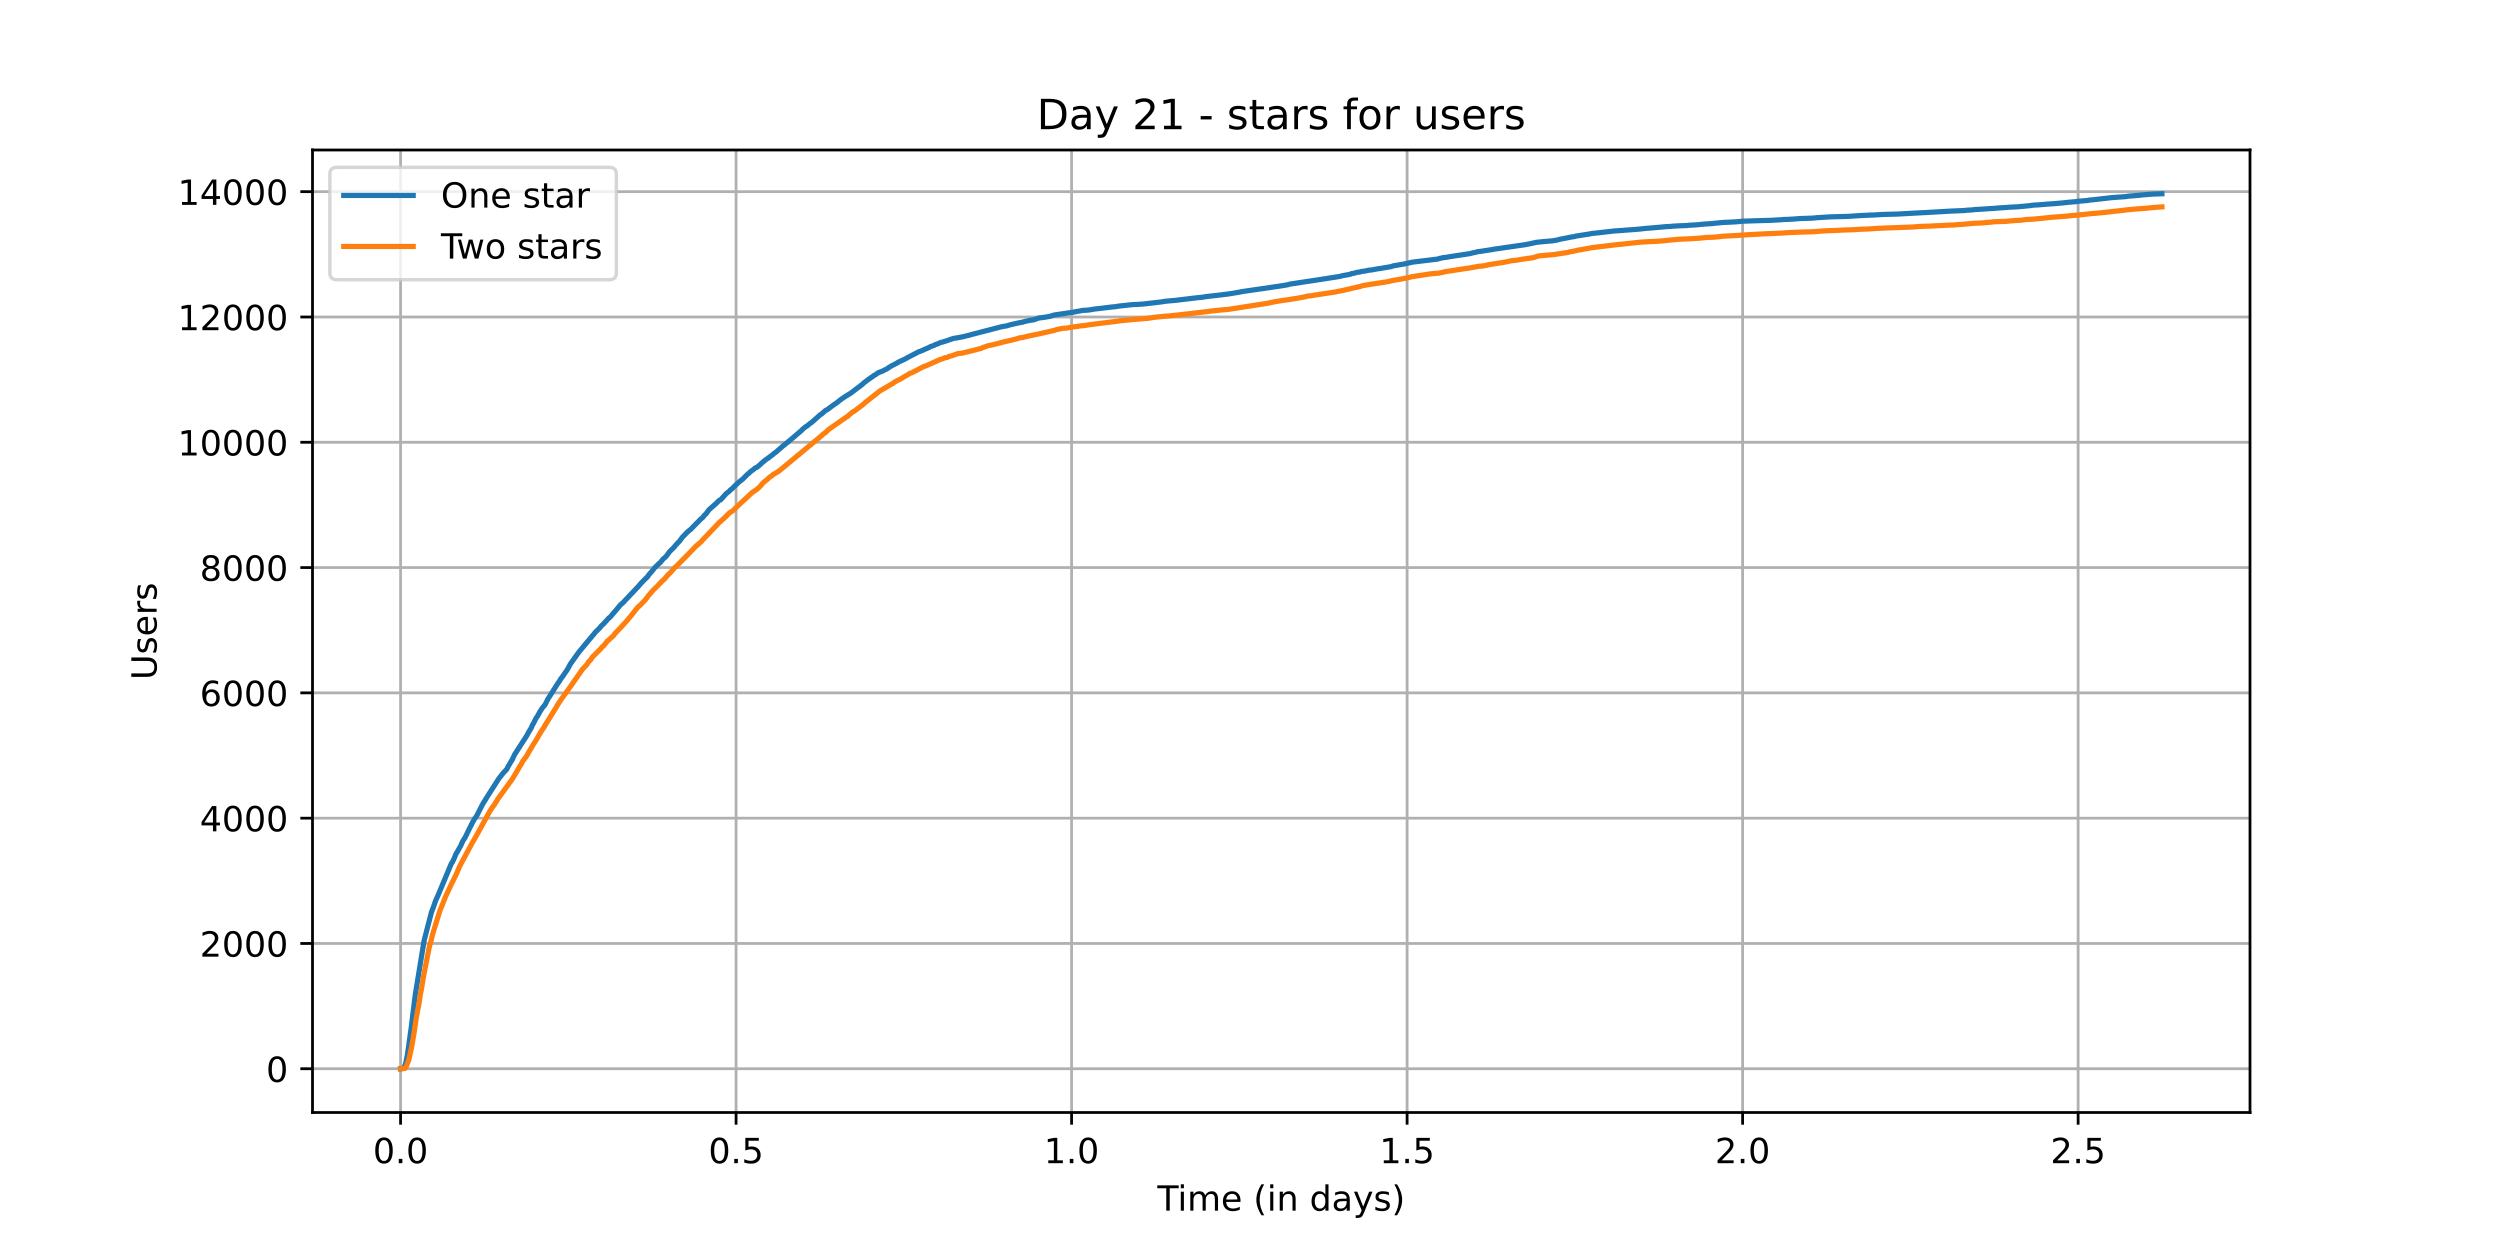 <?xml version="1.0" encoding="utf-8" standalone="no"?>
<!DOCTYPE svg PUBLIC "-//W3C//DTD SVG 1.1//EN"
  "http://www.w3.org/Graphics/SVG/1.1/DTD/svg11.dtd">
<!-- Created with matplotlib (https://matplotlib.org/) -->
<svg height="360pt" version="1.1" viewBox="0 0 720 360" width="720pt" xmlns="http://www.w3.org/2000/svg" xmlns:xlink="http://www.w3.org/1999/xlink">
 <defs>
  <style type="text/css">*{stroke-linecap:butt;stroke-linejoin:round;}</style>
 </defs>
 <g id="figure_1">
  <g id="patch_1">
   <path d="M 0 360 
L 720 360 
L 720 0 
L 0 0 
z
" style="fill:#ffffff;"/>
  </g>
  <g id="axes_1">
   <g id="patch_2">
    <path d="M 90 320.4 
L 648 320.4 
L 648 43.2 
L 90 43.2 
z
" style="fill:#ffffff;"/>
   </g>
   <g id="matplotlib.axis_1">
    <g id="xtick_1">
     <g id="line2d_1">
      <path clip-path="url(#pa70dfcbe77)" d="M 115.364 320.4 
L 115.364 43.2 
" style="fill:none;stroke:#b0b0b0;stroke-linecap:square;stroke-width:0.8;"/>
     </g>
     <g id="line2d_2">
      <defs>
       <path d="M 0 0 
L 0 3.5 
" id="m53e6ac3032" style="stroke:#000000;stroke-width:0.8;"/>
      </defs>
      <g>
       <use style="stroke:#000000;stroke-width:0.8;" x="115.364" xlink:href="#m53e6ac3032" y="320.4"/>
      </g>
     </g>
     <g id="text_1">
      <!-- 0.0 -->
      <g transform="translate(107.412 334.998)scale(0.1 -0.1)">
       <defs>
        <path d="M 31.781 66.406 
Q 24.172 66.406 20.328 58.906 
Q 16.5 51.422 16.5 36.375 
Q 16.5 21.391 20.328 13.891 
Q 24.172 6.391 31.781 6.391 
Q 39.453 6.391 43.281 13.891 
Q 47.125 21.391 47.125 36.375 
Q 47.125 51.422 43.281 58.906 
Q 39.453 66.406 31.781 66.406 
z
M 31.781 74.219 
Q 44.047 74.219 50.516 64.516 
Q 56.984 54.828 56.984 36.375 
Q 56.984 17.969 50.516 8.266 
Q 44.047 -1.422 31.781 -1.422 
Q 19.531 -1.422 13.062 8.266 
Q 6.594 17.969 6.594 36.375 
Q 6.594 54.828 13.062 64.516 
Q 19.531 74.219 31.781 74.219 
z
" id="DejaVuSans-48"/>
        <path d="M 10.688 12.406 
L 21 12.406 
L 21 0 
L 10.688 0 
z
" id="DejaVuSans-46"/>
       </defs>
       <use xlink:href="#DejaVuSans-48"/>
       <use x="63.623" xlink:href="#DejaVuSans-46"/>
       <use x="95.41" xlink:href="#DejaVuSans-48"/>
      </g>
     </g>
    </g>
    <g id="xtick_2">
     <g id="line2d_3">
      <path clip-path="url(#pa70dfcbe77)" d="M 211.991 320.4 
L 211.991 43.2 
" style="fill:none;stroke:#b0b0b0;stroke-linecap:square;stroke-width:0.8;"/>
     </g>
     <g id="line2d_4">
      <g>
       <use style="stroke:#000000;stroke-width:0.8;" x="211.991" xlink:href="#m53e6ac3032" y="320.4"/>
      </g>
     </g>
     <g id="text_2">
      <!-- 0.5 -->
      <g transform="translate(204.039 334.998)scale(0.1 -0.1)">
       <defs>
        <path d="M 10.797 72.906 
L 49.516 72.906 
L 49.516 64.594 
L 19.828 64.594 
L 19.828 46.734 
Q 21.969 47.469 24.109 47.828 
Q 26.266 48.188 28.422 48.188 
Q 40.625 48.188 47.75 41.5 
Q 54.891 34.812 54.891 23.391 
Q 54.891 11.625 47.562 5.094 
Q 40.234 -1.422 26.906 -1.422 
Q 22.312 -1.422 17.547 -0.641 
Q 12.797 0.141 7.719 1.703 
L 7.719 11.625 
Q 12.109 9.234 16.797 8.062 
Q 21.484 6.891 26.703 6.891 
Q 35.156 6.891 40.078 11.328 
Q 45.016 15.766 45.016 23.391 
Q 45.016 31 40.078 35.438 
Q 35.156 39.891 26.703 39.891 
Q 22.75 39.891 18.812 39.016 
Q 14.891 38.141 10.797 36.281 
z
" id="DejaVuSans-53"/>
       </defs>
       <use xlink:href="#DejaVuSans-48"/>
       <use x="63.623" xlink:href="#DejaVuSans-46"/>
       <use x="95.41" xlink:href="#DejaVuSans-53"/>
      </g>
     </g>
    </g>
    <g id="xtick_3">
     <g id="line2d_5">
      <path clip-path="url(#pa70dfcbe77)" d="M 308.618 320.4 
L 308.618 43.2 
" style="fill:none;stroke:#b0b0b0;stroke-linecap:square;stroke-width:0.8;"/>
     </g>
     <g id="line2d_6">
      <g>
       <use style="stroke:#000000;stroke-width:0.8;" x="308.618" xlink:href="#m53e6ac3032" y="320.4"/>
      </g>
     </g>
     <g id="text_3">
      <!-- 1.0 -->
      <g transform="translate(300.666 334.998)scale(0.1 -0.1)">
       <defs>
        <path d="M 12.406 8.297 
L 28.516 8.297 
L 28.516 63.922 
L 10.984 60.406 
L 10.984 69.391 
L 28.422 72.906 
L 38.281 72.906 
L 38.281 8.297 
L 54.391 8.297 
L 54.391 0 
L 12.406 0 
z
" id="DejaVuSans-49"/>
       </defs>
       <use xlink:href="#DejaVuSans-49"/>
       <use x="63.623" xlink:href="#DejaVuSans-46"/>
       <use x="95.41" xlink:href="#DejaVuSans-48"/>
      </g>
     </g>
    </g>
    <g id="xtick_4">
     <g id="line2d_7">
      <path clip-path="url(#pa70dfcbe77)" d="M 405.245 320.4 
L 405.245 43.2 
" style="fill:none;stroke:#b0b0b0;stroke-linecap:square;stroke-width:0.8;"/>
     </g>
     <g id="line2d_8">
      <g>
       <use style="stroke:#000000;stroke-width:0.8;" x="405.245" xlink:href="#m53e6ac3032" y="320.4"/>
      </g>
     </g>
     <g id="text_4">
      <!-- 1.5 -->
      <g transform="translate(397.294 334.998)scale(0.1 -0.1)">
       <use xlink:href="#DejaVuSans-49"/>
       <use x="63.623" xlink:href="#DejaVuSans-46"/>
       <use x="95.41" xlink:href="#DejaVuSans-53"/>
      </g>
     </g>
    </g>
    <g id="xtick_5">
     <g id="line2d_9">
      <path clip-path="url(#pa70dfcbe77)" d="M 501.872 320.4 
L 501.872 43.2 
" style="fill:none;stroke:#b0b0b0;stroke-linecap:square;stroke-width:0.8;"/>
     </g>
     <g id="line2d_10">
      <g>
       <use style="stroke:#000000;stroke-width:0.8;" x="501.872" xlink:href="#m53e6ac3032" y="320.4"/>
      </g>
     </g>
     <g id="text_5">
      <!-- 2.0 -->
      <g transform="translate(493.921 334.998)scale(0.1 -0.1)">
       <defs>
        <path d="M 19.188 8.297 
L 53.609 8.297 
L 53.609 0 
L 7.328 0 
L 7.328 8.297 
Q 12.938 14.109 22.625 23.891 
Q 32.328 33.688 34.812 36.531 
Q 39.547 41.844 41.422 45.531 
Q 43.312 49.219 43.312 52.781 
Q 43.312 58.594 39.234 62.25 
Q 35.156 65.922 28.609 65.922 
Q 23.969 65.922 18.812 64.312 
Q 13.672 62.703 7.812 59.422 
L 7.812 69.391 
Q 13.766 71.781 18.938 73 
Q 24.125 74.219 28.422 74.219 
Q 39.75 74.219 46.484 68.547 
Q 53.219 62.891 53.219 53.422 
Q 53.219 48.922 51.531 44.891 
Q 49.859 40.875 45.406 35.406 
Q 44.188 33.984 37.641 27.219 
Q 31.109 20.453 19.188 8.297 
z
" id="DejaVuSans-50"/>
       </defs>
       <use xlink:href="#DejaVuSans-50"/>
       <use x="63.623" xlink:href="#DejaVuSans-46"/>
       <use x="95.41" xlink:href="#DejaVuSans-48"/>
      </g>
     </g>
    </g>
    <g id="xtick_6">
     <g id="line2d_11">
      <path clip-path="url(#pa70dfcbe77)" d="M 598.5 320.4 
L 598.5 43.2 
" style="fill:none;stroke:#b0b0b0;stroke-linecap:square;stroke-width:0.8;"/>
     </g>
     <g id="line2d_12">
      <g>
       <use style="stroke:#000000;stroke-width:0.8;" x="598.5" xlink:href="#m53e6ac3032" y="320.4"/>
      </g>
     </g>
     <g id="text_6">
      <!-- 2.5 -->
      <g transform="translate(590.548 334.998)scale(0.1 -0.1)">
       <use xlink:href="#DejaVuSans-50"/>
       <use x="63.623" xlink:href="#DejaVuSans-46"/>
       <use x="95.41" xlink:href="#DejaVuSans-53"/>
      </g>
     </g>
    </g>
    <g id="text_7">
     <!-- Time (in days) -->
     <g transform="translate(333.327 348.677)scale(0.1 -0.1)">
      <defs>
       <path d="M -0.297 72.906 
L 61.375 72.906 
L 61.375 64.594 
L 35.5 64.594 
L 35.5 0 
L 25.594 0 
L 25.594 64.594 
L -0.297 64.594 
z
" id="DejaVuSans-84"/>
       <path d="M 9.422 54.688 
L 18.406 54.688 
L 18.406 0 
L 9.422 0 
z
M 9.422 75.984 
L 18.406 75.984 
L 18.406 64.594 
L 9.422 64.594 
z
" id="DejaVuSans-105"/>
       <path d="M 52 44.188 
Q 55.375 50.25 60.062 53.125 
Q 64.75 56 71.094 56 
Q 79.641 56 84.281 50.016 
Q 88.922 44.047 88.922 33.016 
L 88.922 0 
L 79.891 0 
L 79.891 32.719 
Q 79.891 40.578 77.094 44.375 
Q 74.312 48.188 68.609 48.188 
Q 61.625 48.188 57.562 43.547 
Q 53.516 38.922 53.516 30.906 
L 53.516 0 
L 44.484 0 
L 44.484 32.719 
Q 44.484 40.625 41.703 44.406 
Q 38.922 48.188 33.109 48.188 
Q 26.219 48.188 22.156 43.531 
Q 18.109 38.875 18.109 30.906 
L 18.109 0 
L 9.078 0 
L 9.078 54.688 
L 18.109 54.688 
L 18.109 46.188 
Q 21.188 51.219 25.484 53.609 
Q 29.781 56 35.688 56 
Q 41.656 56 45.828 52.969 
Q 50 49.953 52 44.188 
z
" id="DejaVuSans-109"/>
       <path d="M 56.203 29.594 
L 56.203 25.203 
L 14.891 25.203 
Q 15.484 15.922 20.484 11.062 
Q 25.484 6.203 34.422 6.203 
Q 39.594 6.203 44.453 7.469 
Q 49.312 8.734 54.109 11.281 
L 54.109 2.781 
Q 49.266 0.734 44.188 -0.344 
Q 39.109 -1.422 33.891 -1.422 
Q 20.797 -1.422 13.156 6.188 
Q 5.516 13.812 5.516 26.812 
Q 5.516 40.234 12.766 48.109 
Q 20.016 56 32.328 56 
Q 43.359 56 49.781 48.891 
Q 56.203 41.797 56.203 29.594 
z
M 47.219 32.234 
Q 47.125 39.594 43.094 43.984 
Q 39.062 48.391 32.422 48.391 
Q 24.906 48.391 20.391 44.141 
Q 15.875 39.891 15.188 32.172 
z
" id="DejaVuSans-101"/>
       <path id="DejaVuSans-32"/>
       <path d="M 31 75.875 
Q 24.469 64.656 21.281 53.656 
Q 18.109 42.672 18.109 31.391 
Q 18.109 20.125 21.312 9.062 
Q 24.516 -2 31 -13.188 
L 23.188 -13.188 
Q 15.875 -1.703 12.234 9.375 
Q 8.594 20.453 8.594 31.391 
Q 8.594 42.281 12.203 53.312 
Q 15.828 64.359 23.188 75.875 
z
" id="DejaVuSans-40"/>
       <path d="M 54.891 33.016 
L 54.891 0 
L 45.906 0 
L 45.906 32.719 
Q 45.906 40.484 42.875 44.328 
Q 39.844 48.188 33.797 48.188 
Q 26.516 48.188 22.312 43.547 
Q 18.109 38.922 18.109 30.906 
L 18.109 0 
L 9.078 0 
L 9.078 54.688 
L 18.109 54.688 
L 18.109 46.188 
Q 21.344 51.125 25.703 53.562 
Q 30.078 56 35.797 56 
Q 45.219 56 50.047 50.172 
Q 54.891 44.344 54.891 33.016 
z
" id="DejaVuSans-110"/>
       <path d="M 45.406 46.391 
L 45.406 75.984 
L 54.391 75.984 
L 54.391 0 
L 45.406 0 
L 45.406 8.203 
Q 42.578 3.328 38.25 0.953 
Q 33.938 -1.422 27.875 -1.422 
Q 17.969 -1.422 11.734 6.484 
Q 5.516 14.406 5.516 27.297 
Q 5.516 40.188 11.734 48.094 
Q 17.969 56 27.875 56 
Q 33.938 56 38.25 53.625 
Q 42.578 51.266 45.406 46.391 
z
M 14.797 27.297 
Q 14.797 17.391 18.875 11.75 
Q 22.953 6.109 30.078 6.109 
Q 37.203 6.109 41.297 11.75 
Q 45.406 17.391 45.406 27.297 
Q 45.406 37.203 41.297 42.844 
Q 37.203 48.484 30.078 48.484 
Q 22.953 48.484 18.875 42.844 
Q 14.797 37.203 14.797 27.297 
z
" id="DejaVuSans-100"/>
       <path d="M 34.281 27.484 
Q 23.391 27.484 19.188 25 
Q 14.984 22.516 14.984 16.5 
Q 14.984 11.719 18.141 8.906 
Q 21.297 6.109 26.703 6.109 
Q 34.188 6.109 38.703 11.406 
Q 43.219 16.703 43.219 25.484 
L 43.219 27.484 
z
M 52.203 31.203 
L 52.203 0 
L 43.219 0 
L 43.219 8.297 
Q 40.141 3.328 35.547 0.953 
Q 30.953 -1.422 24.312 -1.422 
Q 15.922 -1.422 10.953 3.297 
Q 6 8.016 6 15.922 
Q 6 25.141 12.172 29.828 
Q 18.359 34.516 30.609 34.516 
L 43.219 34.516 
L 43.219 35.406 
Q 43.219 41.609 39.141 45 
Q 35.062 48.391 27.688 48.391 
Q 23 48.391 18.547 47.266 
Q 14.109 46.141 10.016 43.891 
L 10.016 52.203 
Q 14.938 54.109 19.578 55.047 
Q 24.219 56 28.609 56 
Q 40.484 56 46.344 49.844 
Q 52.203 43.703 52.203 31.203 
z
" id="DejaVuSans-97"/>
       <path d="M 32.172 -5.078 
Q 28.375 -14.844 24.75 -17.812 
Q 21.141 -20.797 15.094 -20.797 
L 7.906 -20.797 
L 7.906 -13.281 
L 13.188 -13.281 
Q 16.891 -13.281 18.938 -11.516 
Q 21 -9.766 23.484 -3.219 
L 25.094 0.875 
L 2.984 54.688 
L 12.5 54.688 
L 29.594 11.922 
L 46.688 54.688 
L 56.203 54.688 
z
" id="DejaVuSans-121"/>
       <path d="M 44.281 53.078 
L 44.281 44.578 
Q 40.484 46.531 36.375 47.5 
Q 32.281 48.484 27.875 48.484 
Q 21.188 48.484 17.844 46.438 
Q 14.5 44.391 14.5 40.281 
Q 14.5 37.156 16.891 35.375 
Q 19.281 33.594 26.516 31.984 
L 29.594 31.297 
Q 39.156 29.25 43.188 25.516 
Q 47.219 21.781 47.219 15.094 
Q 47.219 7.469 41.188 3.016 
Q 35.156 -1.422 24.609 -1.422 
Q 20.219 -1.422 15.453 -0.562 
Q 10.688 0.297 5.422 2 
L 5.422 11.281 
Q 10.406 8.688 15.234 7.391 
Q 20.062 6.109 24.812 6.109 
Q 31.156 6.109 34.562 8.281 
Q 37.984 10.453 37.984 14.406 
Q 37.984 18.062 35.516 20.016 
Q 33.062 21.969 24.703 23.781 
L 21.578 24.516 
Q 13.234 26.266 9.516 29.906 
Q 5.812 33.547 5.812 39.891 
Q 5.812 47.609 11.281 51.797 
Q 16.75 56 26.812 56 
Q 31.781 56 36.172 55.266 
Q 40.578 54.547 44.281 53.078 
z
" id="DejaVuSans-115"/>
       <path d="M 8.016 75.875 
L 15.828 75.875 
Q 23.141 64.359 26.781 53.312 
Q 30.422 42.281 30.422 31.391 
Q 30.422 20.453 26.781 9.375 
Q 23.141 -1.703 15.828 -13.188 
L 8.016 -13.188 
Q 14.5 -2 17.703 9.062 
Q 20.906 20.125 20.906 31.391 
Q 20.906 42.672 17.703 53.656 
Q 14.5 64.656 8.016 75.875 
z
" id="DejaVuSans-41"/>
      </defs>
      <use xlink:href="#DejaVuSans-84"/>
      <use x="57.959" xlink:href="#DejaVuSans-105"/>
      <use x="85.742" xlink:href="#DejaVuSans-109"/>
      <use x="183.154" xlink:href="#DejaVuSans-101"/>
      <use x="244.678" xlink:href="#DejaVuSans-32"/>
      <use x="276.465" xlink:href="#DejaVuSans-40"/>
      <use x="315.479" xlink:href="#DejaVuSans-105"/>
      <use x="343.262" xlink:href="#DejaVuSans-110"/>
      <use x="406.641" xlink:href="#DejaVuSans-32"/>
      <use x="438.428" xlink:href="#DejaVuSans-100"/>
      <use x="501.904" xlink:href="#DejaVuSans-97"/>
      <use x="563.184" xlink:href="#DejaVuSans-121"/>
      <use x="622.363" xlink:href="#DejaVuSans-115"/>
      <use x="674.463" xlink:href="#DejaVuSans-41"/>
     </g>
    </g>
   </g>
   <g id="matplotlib.axis_2">
    <g id="ytick_1">
     <g id="line2d_13">
      <path clip-path="url(#pa70dfcbe77)" d="M 90 307.8 
L 648 307.8 
" style="fill:none;stroke:#b0b0b0;stroke-linecap:square;stroke-width:0.8;"/>
     </g>
     <g id="line2d_14">
      <defs>
       <path d="M 0 0 
L -3.5 0 
" id="m3043656b31" style="stroke:#000000;stroke-width:0.8;"/>
      </defs>
      <g>
       <use style="stroke:#000000;stroke-width:0.8;" x="90" xlink:href="#m3043656b31" y="307.8"/>
      </g>
     </g>
     <g id="text_8">
      <!-- 0 -->
      <g transform="translate(76.638 311.599)scale(0.1 -0.1)">
       <use xlink:href="#DejaVuSans-48"/>
      </g>
     </g>
    </g>
    <g id="ytick_2">
     <g id="line2d_15">
      <path clip-path="url(#pa70dfcbe77)" d="M 90 271.715 
L 648 271.715 
" style="fill:none;stroke:#b0b0b0;stroke-linecap:square;stroke-width:0.8;"/>
     </g>
     <g id="line2d_16">
      <g>
       <use style="stroke:#000000;stroke-width:0.8;" x="90" xlink:href="#m3043656b31" y="271.715"/>
      </g>
     </g>
     <g id="text_9">
      <!-- 2000 -->
      <g transform="translate(57.55 275.514)scale(0.1 -0.1)">
       <use xlink:href="#DejaVuSans-50"/>
       <use x="63.623" xlink:href="#DejaVuSans-48"/>
       <use x="127.246" xlink:href="#DejaVuSans-48"/>
       <use x="190.869" xlink:href="#DejaVuSans-48"/>
      </g>
     </g>
    </g>
    <g id="ytick_3">
     <g id="line2d_17">
      <path clip-path="url(#pa70dfcbe77)" d="M 90 235.63 
L 648 235.63 
" style="fill:none;stroke:#b0b0b0;stroke-linecap:square;stroke-width:0.8;"/>
     </g>
     <g id="line2d_18">
      <g>
       <use style="stroke:#000000;stroke-width:0.8;" x="90" xlink:href="#m3043656b31" y="235.63"/>
      </g>
     </g>
     <g id="text_10">
      <!-- 4000 -->
      <g transform="translate(57.55 239.429)scale(0.1 -0.1)">
       <defs>
        <path d="M 37.797 64.312 
L 12.891 25.391 
L 37.797 25.391 
z
M 35.203 72.906 
L 47.609 72.906 
L 47.609 25.391 
L 58.016 25.391 
L 58.016 17.188 
L 47.609 17.188 
L 47.609 0 
L 37.797 0 
L 37.797 17.188 
L 4.891 17.188 
L 4.891 26.703 
z
" id="DejaVuSans-52"/>
       </defs>
       <use xlink:href="#DejaVuSans-52"/>
       <use x="63.623" xlink:href="#DejaVuSans-48"/>
       <use x="127.246" xlink:href="#DejaVuSans-48"/>
       <use x="190.869" xlink:href="#DejaVuSans-48"/>
      </g>
     </g>
    </g>
    <g id="ytick_4">
     <g id="line2d_19">
      <path clip-path="url(#pa70dfcbe77)" d="M 90 199.545 
L 648 199.545 
" style="fill:none;stroke:#b0b0b0;stroke-linecap:square;stroke-width:0.8;"/>
     </g>
     <g id="line2d_20">
      <g>
       <use style="stroke:#000000;stroke-width:0.8;" x="90" xlink:href="#m3043656b31" y="199.545"/>
      </g>
     </g>
     <g id="text_11">
      <!-- 6000 -->
      <g transform="translate(57.55 203.344)scale(0.1 -0.1)">
       <defs>
        <path d="M 33.016 40.375 
Q 26.375 40.375 22.484 35.828 
Q 18.609 31.297 18.609 23.391 
Q 18.609 15.531 22.484 10.953 
Q 26.375 6.391 33.016 6.391 
Q 39.656 6.391 43.531 10.953 
Q 47.406 15.531 47.406 23.391 
Q 47.406 31.297 43.531 35.828 
Q 39.656 40.375 33.016 40.375 
z
M 52.594 71.297 
L 52.594 62.312 
Q 48.875 64.062 45.094 64.984 
Q 41.312 65.922 37.594 65.922 
Q 27.828 65.922 22.672 59.328 
Q 17.531 52.734 16.797 39.406 
Q 19.672 43.656 24.016 45.922 
Q 28.375 48.188 33.594 48.188 
Q 44.578 48.188 50.953 41.516 
Q 57.328 34.859 57.328 23.391 
Q 57.328 12.156 50.688 5.359 
Q 44.047 -1.422 33.016 -1.422 
Q 20.359 -1.422 13.672 8.266 
Q 6.984 17.969 6.984 36.375 
Q 6.984 53.656 15.188 63.938 
Q 23.391 74.219 37.203 74.219 
Q 40.922 74.219 44.703 73.484 
Q 48.484 72.75 52.594 71.297 
z
" id="DejaVuSans-54"/>
       </defs>
       <use xlink:href="#DejaVuSans-54"/>
       <use x="63.623" xlink:href="#DejaVuSans-48"/>
       <use x="127.246" xlink:href="#DejaVuSans-48"/>
       <use x="190.869" xlink:href="#DejaVuSans-48"/>
      </g>
     </g>
    </g>
    <g id="ytick_5">
     <g id="line2d_21">
      <path clip-path="url(#pa70dfcbe77)" d="M 90 163.46 
L 648 163.46 
" style="fill:none;stroke:#b0b0b0;stroke-linecap:square;stroke-width:0.8;"/>
     </g>
     <g id="line2d_22">
      <g>
       <use style="stroke:#000000;stroke-width:0.8;" x="90" xlink:href="#m3043656b31" y="163.46"/>
      </g>
     </g>
     <g id="text_12">
      <!-- 8000 -->
      <g transform="translate(57.55 167.259)scale(0.1 -0.1)">
       <defs>
        <path d="M 31.781 34.625 
Q 24.75 34.625 20.719 30.859 
Q 16.703 27.094 16.703 20.516 
Q 16.703 13.922 20.719 10.156 
Q 24.75 6.391 31.781 6.391 
Q 38.812 6.391 42.859 10.172 
Q 46.922 13.969 46.922 20.516 
Q 46.922 27.094 42.891 30.859 
Q 38.875 34.625 31.781 34.625 
z
M 21.922 38.812 
Q 15.578 40.375 12.031 44.719 
Q 8.5 49.078 8.5 55.328 
Q 8.5 64.062 14.719 69.141 
Q 20.953 74.219 31.781 74.219 
Q 42.672 74.219 48.875 69.141 
Q 55.078 64.062 55.078 55.328 
Q 55.078 49.078 51.531 44.719 
Q 48 40.375 41.703 38.812 
Q 48.828 37.156 52.797 32.312 
Q 56.781 27.484 56.781 20.516 
Q 56.781 9.906 50.312 4.234 
Q 43.844 -1.422 31.781 -1.422 
Q 19.734 -1.422 13.25 4.234 
Q 6.781 9.906 6.781 20.516 
Q 6.781 27.484 10.781 32.312 
Q 14.797 37.156 21.922 38.812 
z
M 18.312 54.391 
Q 18.312 48.734 21.844 45.562 
Q 25.391 42.391 31.781 42.391 
Q 38.141 42.391 41.719 45.562 
Q 45.312 48.734 45.312 54.391 
Q 45.312 60.062 41.719 63.234 
Q 38.141 66.406 31.781 66.406 
Q 25.391 66.406 21.844 63.234 
Q 18.312 60.062 18.312 54.391 
z
" id="DejaVuSans-56"/>
       </defs>
       <use xlink:href="#DejaVuSans-56"/>
       <use x="63.623" xlink:href="#DejaVuSans-48"/>
       <use x="127.246" xlink:href="#DejaVuSans-48"/>
       <use x="190.869" xlink:href="#DejaVuSans-48"/>
      </g>
     </g>
    </g>
    <g id="ytick_6">
     <g id="line2d_23">
      <path clip-path="url(#pa70dfcbe77)" d="M 90 127.375 
L 648 127.375 
" style="fill:none;stroke:#b0b0b0;stroke-linecap:square;stroke-width:0.8;"/>
     </g>
     <g id="line2d_24">
      <g>
       <use style="stroke:#000000;stroke-width:0.8;" x="90" xlink:href="#m3043656b31" y="127.375"/>
      </g>
     </g>
     <g id="text_13">
      <!-- 10000 -->
      <g transform="translate(51.188 131.174)scale(0.1 -0.1)">
       <use xlink:href="#DejaVuSans-49"/>
       <use x="63.623" xlink:href="#DejaVuSans-48"/>
       <use x="127.246" xlink:href="#DejaVuSans-48"/>
       <use x="190.869" xlink:href="#DejaVuSans-48"/>
       <use x="254.492" xlink:href="#DejaVuSans-48"/>
      </g>
     </g>
    </g>
    <g id="ytick_7">
     <g id="line2d_25">
      <path clip-path="url(#pa70dfcbe77)" d="M 90 91.29 
L 648 91.29 
" style="fill:none;stroke:#b0b0b0;stroke-linecap:square;stroke-width:0.8;"/>
     </g>
     <g id="line2d_26">
      <g>
       <use style="stroke:#000000;stroke-width:0.8;" x="90" xlink:href="#m3043656b31" y="91.29"/>
      </g>
     </g>
     <g id="text_14">
      <!-- 12000 -->
      <g transform="translate(51.188 95.089)scale(0.1 -0.1)">
       <use xlink:href="#DejaVuSans-49"/>
       <use x="63.623" xlink:href="#DejaVuSans-50"/>
       <use x="127.246" xlink:href="#DejaVuSans-48"/>
       <use x="190.869" xlink:href="#DejaVuSans-48"/>
       <use x="254.492" xlink:href="#DejaVuSans-48"/>
      </g>
     </g>
    </g>
    <g id="ytick_8">
     <g id="line2d_27">
      <path clip-path="url(#pa70dfcbe77)" d="M 90 55.205 
L 648 55.205 
" style="fill:none;stroke:#b0b0b0;stroke-linecap:square;stroke-width:0.8;"/>
     </g>
     <g id="line2d_28">
      <g>
       <use style="stroke:#000000;stroke-width:0.8;" x="90" xlink:href="#m3043656b31" y="55.205"/>
      </g>
     </g>
     <g id="text_15">
      <!-- 14000 -->
      <g transform="translate(51.188 59.004)scale(0.1 -0.1)">
       <use xlink:href="#DejaVuSans-49"/>
       <use x="63.623" xlink:href="#DejaVuSans-52"/>
       <use x="127.246" xlink:href="#DejaVuSans-48"/>
       <use x="190.869" xlink:href="#DejaVuSans-48"/>
       <use x="254.492" xlink:href="#DejaVuSans-48"/>
      </g>
     </g>
    </g>
    <g id="text_16">
     <!-- Users -->
     <g transform="translate(45.108 195.801)rotate(-90)scale(0.1 -0.1)">
      <defs>
       <path d="M 8.688 72.906 
L 18.609 72.906 
L 18.609 28.609 
Q 18.609 16.891 22.844 11.734 
Q 27.094 6.594 36.625 6.594 
Q 46.094 6.594 50.344 11.734 
Q 54.594 16.891 54.594 28.609 
L 54.594 72.906 
L 64.5 72.906 
L 64.5 27.391 
Q 64.5 13.141 57.438 5.859 
Q 50.391 -1.422 36.625 -1.422 
Q 22.797 -1.422 15.734 5.859 
Q 8.688 13.141 8.688 27.391 
z
" id="DejaVuSans-85"/>
       <path d="M 41.109 46.297 
Q 39.594 47.172 37.812 47.578 
Q 36.031 48 33.891 48 
Q 26.266 48 22.188 43.047 
Q 18.109 38.094 18.109 28.812 
L 18.109 0 
L 9.078 0 
L 9.078 54.688 
L 18.109 54.688 
L 18.109 46.188 
Q 20.953 51.172 25.484 53.578 
Q 30.031 56 36.531 56 
Q 37.453 56 38.578 55.875 
Q 39.703 55.766 41.062 55.516 
z
" id="DejaVuSans-114"/>
      </defs>
      <use xlink:href="#DejaVuSans-85"/>
      <use x="73.193" xlink:href="#DejaVuSans-115"/>
      <use x="125.293" xlink:href="#DejaVuSans-101"/>
      <use x="186.816" xlink:href="#DejaVuSans-114"/>
      <use x="227.93" xlink:href="#DejaVuSans-115"/>
     </g>
    </g>
   </g>
   <g id="line2d_29">
    <path clip-path="url(#pa70dfcbe77)" d="M 115.364 307.8 
L 116.151 307.71 
L 116.283 307.638 
L 116.815 306.357 
L 117.348 303.704 
L 118.412 296.108 
L 118.945 291.76 
L 119.609 286.438 
L 122.136 270.921 
L 122.669 268.846 
L 124.266 262.694 
L 124.664 261.683 
L 125.463 259.392 
L 126.127 257.93 
L 129.983 248.711 
L 130.249 248.368 
L 130.781 247.267 
L 131.314 245.95 
L 131.712 245.301 
L 132.645 243.659 
L 133.309 242.179 
L 133.973 241.169 
L 135.304 238.39 
L 135.57 237.921 
L 136.235 236.55 
L 136.367 236.406 
L 136.633 235.864 
L 137.299 234.962 
L 137.697 234.168 
L 138.762 232.057 
L 139.292 231.119 
L 139.558 230.704 
L 140.225 229.604 
L 143.016 225.237 
L 143.815 224.01 
L 144.081 223.722 
L 144.745 222.838 
L 145.146 222.387 
L 145.942 221.557 
L 146.342 220.727 
L 147.539 218.742 
L 148.203 217.317 
L 151.793 211.742 
L 152.194 210.948 
L 152.992 209.649 
L 153.39 208.71 
L 153.657 208.313 
L 154.321 206.942 
L 154.853 206.148 
L 155.518 204.94 
L 156.184 203.893 
L 156.582 203.442 
L 156.98 202.955 
L 157.79 201.331 
L 160.582 196.929 
L 161.114 196.189 
L 161.514 195.485 
L 161.912 194.998 
L 163.375 192.869 
L 164.306 191.173 
L 166.701 187.817 
L 170.826 182.855 
L 170.958 182.765 
L 171.356 182.188 
L 172.819 180.745 
L 173.085 180.348 
L 173.883 179.608 
L 175.346 177.984 
L 175.612 177.84 
L 177.74 175.35 
L 178.672 174.213 
L 179.337 173.654 
L 179.735 173.257 
L 180.135 172.806 
L 183.725 169.017 
L 184.123 168.548 
L 184.656 167.934 
L 186.25 166.31 
L 186.385 166.256 
L 186.783 165.643 
L 188.114 164.091 
L 188.512 163.55 
L 189.843 162.251 
L 190.107 162.07 
L 191.039 160.916 
L 191.569 160.501 
L 191.97 160.068 
L 192.9 158.787 
L 193.032 158.697 
L 193.298 158.426 
L 194.097 157.65 
L 194.495 157.127 
L 195.428 156.116 
L 195.694 155.864 
L 196.49 154.763 
L 197.953 153.248 
L 198.353 152.887 
L 198.884 152.49 
L 199.816 151.534 
L 200.082 151.263 
L 200.879 150.451 
L 201.145 150.199 
L 201.677 149.621 
L 202.342 149.062 
L 203.008 148.25 
L 203.274 148.051 
L 204.205 146.788 
L 206.2 145.038 
L 206.996 144.226 
L 207.262 144.028 
L 207.529 143.956 
L 209.126 142.188 
L 210.056 141.448 
L 210.322 141.123 
L 210.72 140.852 
L 211.387 140.185 
L 211.785 139.806 
L 212.85 138.796 
L 213.912 137.966 
L 215.509 136.378 
L 215.641 136.342 
L 216.174 135.801 
L 216.84 135.331 
L 217.504 134.772 
L 217.903 134.61 
L 218.303 134.339 
L 218.569 134.123 
L 219.5 133.257 
L 220.43 132.481 
L 221.229 131.939 
L 222.027 131.308 
L 222.691 130.821 
L 222.958 130.55 
L 223.356 130.316 
L 225.351 128.566 
L 226.017 128.024 
L 226.416 127.699 
L 226.816 127.393 
L 230.806 124.001 
L 231.204 123.586 
L 232.003 122.918 
L 232.403 122.702 
L 232.801 122.377 
L 233.334 121.926 
L 233.734 121.673 
L 235.729 119.905 
L 236.262 119.418 
L 236.528 119.292 
L 237.725 118.245 
L 238.391 117.884 
L 239.722 116.874 
L 240.254 116.495 
L 241.053 115.954 
L 241.849 115.304 
L 242.115 115.106 
L 242.381 114.907 
L 243.448 114.186 
L 245.045 113.211 
L 247.307 111.479 
L 247.705 111.245 
L 247.971 110.938 
L 248.371 110.703 
L 248.638 110.379 
L 249.17 109.982 
L 250.899 108.701 
L 251.297 108.484 
L 251.563 108.214 
L 252.096 107.943 
L 252.362 107.744 
L 252.762 107.474 
L 253.028 107.293 
L 254.091 106.914 
L 254.757 106.572 
L 255.556 106.157 
L 256.088 105.778 
L 257.019 105.218 
L 257.285 105.11 
L 258.083 104.695 
L 258.35 104.551 
L 258.75 104.28 
L 260.479 103.486 
L 261.544 102.891 
L 261.942 102.693 
L 264.603 101.303 
L 265.002 101.195 
L 267.663 100.022 
L 267.93 99.842 
L 268.992 99.481 
L 269.392 99.21 
L 269.79 99.138 
L 270.987 98.597 
L 271.388 98.543 
L 271.786 98.398 
L 272.45 98.2 
L 274.579 97.46 
L 275.378 97.352 
L 277.373 96.973 
L 288.416 94.104 
L 290.013 93.834 
L 290.411 93.689 
L 291.21 93.473 
L 293.471 92.968 
L 294.668 92.751 
L 295.066 92.589 
L 296.528 92.282 
L 296.929 92.21 
L 297.725 92.102 
L 298.79 91.723 
L 299.322 91.56 
L 300.387 91.452 
L 302.382 91.109 
L 302.912 90.929 
L 303.579 90.73 
L 304.243 90.622 
L 309.164 89.918 
L 309.43 89.828 
L 311.291 89.503 
L 311.691 89.395 
L 313.42 89.305 
L 314.351 89.161 
L 314.883 89.052 
L 320.334 88.403 
L 321.399 88.313 
L 321.931 88.186 
L 325.389 87.807 
L 326.586 87.699 
L 327.516 87.681 
L 329.113 87.573 
L 333.636 87.05 
L 334.432 86.959 
L 335.497 86.779 
L 336.562 86.671 
L 338.689 86.49 
L 339.487 86.382 
L 345.072 85.715 
L 346.269 85.606 
L 347.334 85.426 
L 351.722 84.921 
L 352.387 84.83 
L 353.051 84.758 
L 353.849 84.65 
L 357.041 84.127 
L 357.442 84.019 
L 367.547 82.539 
L 368.346 82.431 
L 370.871 82.016 
L 371.403 81.835 
L 376.456 81.06 
L 377.255 80.951 
L 381.909 80.23 
L 382.84 80.085 
L 385.9 79.598 
L 386.698 79.382 
L 388.825 79.003 
L 389.223 78.804 
L 389.89 78.714 
L 390.821 78.425 
L 391.619 78.353 
L 392.017 78.191 
L 392.95 78.083 
L 394.279 77.812 
L 395.077 77.74 
L 395.609 77.631 
L 396.806 77.415 
L 397.605 77.307 
L 400.662 76.783 
L 401.329 76.549 
L 404.523 76.008 
L 406.65 75.52 
L 407.448 75.412 
L 413.566 74.672 
L 414.098 74.618 
L 414.499 74.438 
L 415.163 74.33 
L 415.561 74.203 
L 416.494 74.113 
L 417.69 73.897 
L 423.41 73.031 
L 423.942 72.868 
L 425.141 72.616 
L 425.539 72.489 
L 426.47 72.381 
L 430.062 71.822 
L 430.328 71.75 
L 431.127 71.641 
L 439.508 70.432 
L 439.774 70.36 
L 440.306 70.27 
L 442.436 69.801 
L 443.368 69.693 
L 445.896 69.458 
L 447.092 69.368 
L 448.023 69.206 
L 448.423 69.133 
L 449.222 68.917 
L 449.754 68.809 
L 450.819 68.61 
L 451.351 68.502 
L 452.68 68.231 
L 453.346 68.159 
L 453.745 68.015 
L 457.869 67.365 
L 458.401 67.239 
L 459.598 67.131 
L 464.919 66.517 
L 466.651 66.409 
L 468.646 66.247 
L 470.24 66.138 
L 472.37 65.958 
L 473.3 65.85 
L 473.967 65.778 
L 475.43 65.669 
L 475.962 65.615 
L 477.293 65.507 
L 479.82 65.272 
L 481.283 65.2 
L 481.684 65.146 
L 482.214 65.11 
L 483.545 65.038 
L 485.938 64.948 
L 486.338 64.875 
L 488.465 64.767 
L 491.259 64.496 
L 492.986 64.406 
L 493.784 64.298 
L 496.312 64.063 
L 498.705 63.955 
L 500.036 63.883 
L 501.233 63.775 
L 501.897 63.703 
L 505.223 63.594 
L 506.286 63.558 
L 510.01 63.45 
L 511.341 63.378 
L 513.202 63.27 
L 513.6 63.215 
L 514.532 63.197 
L 516.525 63.089 
L 518.389 62.945 
L 521.712 62.837 
L 522.245 62.801 
L 523.309 62.692 
L 524.772 62.602 
L 526.501 62.494 
L 527.698 62.44 
L 531.954 62.331 
L 533.417 62.241 
L 535.012 62.133 
L 536.343 62.061 
L 538.47 61.953 
L 539.401 61.934 
L 541.264 61.826 
L 542.592 61.754 
L 546.583 61.646 
L 547.914 61.574 
L 549.909 61.465 
L 551.372 61.375 
L 553.233 61.285 
L 553.767 61.249 
L 554.266 61.231 
L 561.88 60.798 
L 563.054 60.744 
L 565.714 60.635 
L 566.378 60.545 
L 567.975 60.455 
L 568.773 60.347 
L 570.766 60.238 
L 572.363 60.13 
L 574.092 60.022 
L 576.088 59.86 
L 577.949 59.751 
L 578.613 59.679 
L 581.006 59.571 
L 583.666 59.318 
L 584.596 59.228 
L 585.529 59.084 
L 587.39 58.975 
L 589.517 58.795 
L 591.114 58.687 
L 593.109 58.524 
L 594.306 58.416 
L 594.704 58.362 
L 595.769 58.254 
L 597.896 58.073 
L 598.56 57.965 
L 600.689 57.785 
L 601.354 57.713 
L 601.752 57.622 
L 602.949 57.514 
L 608.004 56.937 
L 609.332 56.828 
L 610.929 56.72 
L 612.126 56.63 
L 613.056 56.486 
L 614.92 56.341 
L 616.25 56.233 
L 616.915 56.143 
L 618.246 56.035 
L 620.109 55.89 
L 622.636 55.8 
L 622.636 55.8 
" style="fill:none;stroke:#1f77b4;stroke-linecap:square;stroke-width:1.5;"/>
   </g>
   <g id="line2d_30">
    <path clip-path="url(#pa70dfcbe77)" d="M 115.364 307.8 
L 116.549 307.71 
L 116.815 307.583 
L 117.746 305.238 
L 118.544 301.575 
L 119.209 297.75 
L 119.875 293.222 
L 120.674 288.982 
L 121.074 286.293 
L 121.34 285.084 
L 121.873 281.765 
L 123.599 272.87 
L 124.132 271.029 
L 124.532 269.261 
L 126.659 262.369 
L 128.256 258.382 
L 129.851 254.935 
L 131.446 251.706 
L 132.379 249.487 
L 132.911 248.494 
L 136.1 242.558 
L 136.501 241.909 
L 137.165 240.718 
L 137.563 240.014 
L 141.021 233.717 
L 141.554 232.905 
L 141.82 232.454 
L 142.352 231.823 
L 142.75 231.101 
L 143.016 230.722 
L 143.283 230.235 
L 147.539 224.371 
L 149.801 220.564 
L 150.064 220.149 
L 150.597 219.157 
L 151.661 217.75 
L 152.194 216.757 
L 152.992 215.422 
L 153.522 214.52 
L 153.923 213.889 
L 154.455 213.077 
L 154.985 212.139 
L 155.652 210.966 
L 156.316 209.955 
L 156.714 209.396 
L 156.98 208.891 
L 160.051 203.929 
L 160.582 203.009 
L 161.514 201.584 
L 163.109 199.364 
L 164.04 198.065 
L 167.766 192.725 
L 168.963 191.462 
L 169.495 190.632 
L 170.159 189.964 
L 170.56 189.279 
L 172.953 186.897 
L 173.485 186.211 
L 173.752 186.103 
L 174.948 184.606 
L 175.346 184.281 
L 175.612 184.028 
L 176.677 183.072 
L 177.075 182.495 
L 178.538 180.979 
L 179.869 179.518 
L 180.399 178.94 
L 181.73 177.353 
L 183.591 174.971 
L 184.389 174.267 
L 185.852 172.77 
L 186.118 172.337 
L 186.25 172.265 
L 186.651 171.651 
L 188.246 169.811 
L 188.512 169.576 
L 189.044 169.071 
L 190.773 167.285 
L 191.039 167.05 
L 191.437 166.689 
L 192.236 165.715 
L 193.166 164.813 
L 194.363 163.424 
L 194.629 163.261 
L 195.162 162.702 
L 197.821 160.014 
L 200.349 157.379 
L 201.943 156.008 
L 202.342 155.521 
L 207.262 150.361 
L 207.397 150.307 
L 207.663 150.018 
L 207.929 149.802 
L 208.859 148.954 
L 209.126 148.665 
L 209.658 148.124 
L 210.056 147.727 
L 210.987 147.149 
L 212.183 145.995 
L 212.584 145.598 
L 216.706 141.773 
L 217.771 141.087 
L 218.303 140.654 
L 219.099 139.878 
L 219.5 139.355 
L 219.766 139.066 
L 220.828 138.182 
L 221.094 137.984 
L 221.627 137.424 
L 222.159 137.136 
L 222.557 136.739 
L 224.288 135.71 
L 236.262 125.769 
L 237.06 125.047 
L 237.458 124.759 
L 237.725 124.614 
L 238.523 123.784 
L 239.854 122.846 
L 243.847 120.049 
L 244.113 119.923 
L 244.379 119.671 
L 244.779 119.292 
L 245.578 118.642 
L 246.11 118.353 
L 246.906 117.74 
L 248.371 116.657 
L 249.17 115.936 
L 253.426 112.58 
L 256.486 110.794 
L 257.019 110.487 
L 257.153 110.451 
L 257.551 110.09 
L 258.616 109.495 
L 259.016 109.35 
L 259.414 109.116 
L 260.079 108.701 
L 261.143 108.087 
L 261.409 107.943 
L 262.074 107.51 
L 262.606 107.348 
L 266.066 105.543 
L 266.464 105.453 
L 269.392 104.154 
L 270.589 103.595 
L 271.253 103.414 
L 272.186 103.035 
L 272.85 102.909 
L 273.248 102.674 
L 274.047 102.476 
L 275.91 101.826 
L 276.975 101.718 
L 278.172 101.448 
L 282.43 100.383 
L 282.696 100.293 
L 282.96 100.13 
L 284.557 99.571 
L 285.888 99.301 
L 286.553 99.12 
L 287.485 98.904 
L 288.284 98.687 
L 288.682 98.561 
L 289.082 98.471 
L 291.608 97.893 
L 292.538 97.659 
L 293.737 97.28 
L 294.533 97.208 
L 295.066 97.045 
L 296.262 96.775 
L 298.126 96.378 
L 299.72 96.053 
L 302.514 95.403 
L 303.579 95.169 
L 304.111 94.97 
L 305.972 94.573 
L 307.435 94.465 
L 307.967 94.339 
L 308.5 94.249 
L 309.03 94.14 
L 310.094 94.032 
L 311.159 93.852 
L 312.356 93.761 
L 313.552 93.545 
L 322.197 92.462 
L 322.862 92.354 
L 323.394 92.318 
L 326.72 91.975 
L 328.315 91.867 
L 330.71 91.651 
L 331.375 91.56 
L 332.439 91.38 
L 335.497 91.073 
L 336.96 90.965 
L 341.348 90.478 
L 342.147 90.388 
L 342.679 90.333 
L 343.478 90.225 
L 347.998 89.702 
L 348.662 89.594 
L 352.12 89.233 
L 353.583 89.125 
L 357.706 88.493 
L 358.106 88.421 
L 363.957 87.519 
L 364.888 87.374 
L 366.351 87.068 
L 366.617 86.996 
L 369.674 86.472 
L 370.207 86.436 
L 373.797 85.859 
L 374.996 85.642 
L 376.058 85.426 
L 376.59 85.263 
L 377.655 85.173 
L 378.852 84.957 
L 384.703 84.073 
L 384.969 83.982 
L 385.634 83.874 
L 387.231 83.549 
L 387.629 83.441 
L 388.693 83.207 
L 389.358 83.026 
L 390.686 82.756 
L 391.087 82.629 
L 391.619 82.539 
L 391.885 82.467 
L 392.283 82.304 
L 393.614 82.052 
L 399.199 81.204 
L 399.732 81.096 
L 400.13 81.023 
L 400.931 80.807 
L 403.99 80.284 
L 405.585 79.977 
L 406.516 79.706 
L 411.571 78.931 
L 412.369 78.822 
L 414.232 78.678 
L 414.631 78.606 
L 415.031 78.516 
L 415.561 78.425 
L 416.228 78.245 
L 422.213 77.325 
L 423.012 77.216 
L 425.407 76.783 
L 425.805 76.693 
L 427.002 76.603 
L 427.935 76.441 
L 428.201 76.387 
L 428.467 76.278 
L 433.39 75.502 
L 435.385 75.069 
L 436.582 74.961 
L 439.642 74.474 
L 440.04 74.402 
L 441.105 74.294 
L 442.037 74.059 
L 442.968 73.752 
L 443.766 73.644 
L 446.162 73.428 
L 447.493 73.319 
L 451.617 72.688 
L 452.016 72.525 
L 452.814 72.417 
L 453.879 72.183 
L 454.277 72.074 
L 454.943 71.966 
L 456.006 71.786 
L 458.135 71.389 
L 458.533 71.317 
L 465.984 70.414 
L 467.315 70.306 
L 470.907 69.909 
L 471.838 69.801 
L 473.701 69.657 
L 476.228 69.548 
L 477.825 69.44 
L 479.022 69.35 
L 479.686 69.278 
L 480.751 69.17 
L 483.545 68.899 
L 486.338 68.791 
L 487.801 68.7 
L 489.53 68.592 
L 490.194 68.52 
L 490.859 68.448 
L 491.259 68.394 
L 493.518 68.322 
L 493.919 68.267 
L 495.115 68.177 
L 495.914 68.051 
L 497.775 67.943 
L 498.971 67.888 
L 500.832 67.78 
L 501.365 67.744 
L 502.828 67.636 
L 504.29 67.546 
L 506.42 67.437 
L 507.748 67.365 
L 510.142 67.257 
L 511.341 67.203 
L 513.6 67.095 
L 515.197 66.986 
L 517.856 66.878 
L 519.053 66.824 
L 522.511 66.734 
L 523.175 66.662 
L 524.506 66.553 
L 525.969 66.463 
L 529.027 66.355 
L 530.492 66.265 
L 533.815 66.156 
L 535.41 66.048 
L 538.204 65.94 
L 539.933 65.814 
L 542.06 65.705 
L 543.259 65.651 
L 546.717 65.543 
L 547.914 65.489 
L 550.839 65.381 
L 552.834 65.218 
L 555.894 65.11 
L 557.225 65.038 
L 559.486 64.93 
L 560.815 64.857 
L 563.054 64.785 
L 563.452 64.713 
L 565.181 64.605 
L 567.443 64.406 
L 568.507 64.298 
L 569.57 64.262 
L 571.299 64.172 
L 571.963 64.082 
L 573.426 63.991 
L 574.224 63.865 
L 577.682 63.757 
L 580.342 63.504 
L 582.203 63.414 
L 583.267 63.234 
L 585.395 63.125 
L 587.922 62.891 
L 588.987 62.782 
L 589.783 62.674 
L 591.912 62.494 
L 593.507 62.386 
L 595.502 62.223 
L 596.301 62.115 
L 596.965 62.043 
L 598.294 61.971 
L 598.694 61.916 
L 602.284 61.519 
L 603.747 61.411 
L 606.673 61.123 
L 607.471 61.014 
L 610.929 60.635 
L 611.86 60.527 
L 612.526 60.437 
L 613.589 60.329 
L 615.852 60.13 
L 617.581 60.022 
L 620.641 59.715 
L 622.37 59.607 
L 622.636 59.589 
L 622.636 59.589 
" style="fill:none;stroke:#ff7f0e;stroke-linecap:square;stroke-width:1.5;"/>
   </g>
   <g id="patch_3">
    <path d="M 90 320.4 
L 90 43.2 
" style="fill:none;stroke:#000000;stroke-linecap:square;stroke-linejoin:miter;stroke-width:0.8;"/>
   </g>
   <g id="patch_4">
    <path d="M 648 320.4 
L 648 43.2 
" style="fill:none;stroke:#000000;stroke-linecap:square;stroke-linejoin:miter;stroke-width:0.8;"/>
   </g>
   <g id="patch_5">
    <path d="M 90 320.4 
L 648 320.4 
" style="fill:none;stroke:#000000;stroke-linecap:square;stroke-linejoin:miter;stroke-width:0.8;"/>
   </g>
   <g id="patch_6">
    <path d="M 90 43.2 
L 648 43.2 
" style="fill:none;stroke:#000000;stroke-linecap:square;stroke-linejoin:miter;stroke-width:0.8;"/>
   </g>
   <g id="text_17">
    <!-- Day 21 - stars for users -->
    <g transform="translate(298.609 37.2)scale(0.12 -0.12)">
     <defs>
      <path d="M 19.672 64.797 
L 19.672 8.109 
L 31.594 8.109 
Q 46.688 8.109 53.688 14.938 
Q 60.688 21.781 60.688 36.531 
Q 60.688 51.172 53.688 57.984 
Q 46.688 64.797 31.594 64.797 
z
M 9.812 72.906 
L 30.078 72.906 
Q 51.266 72.906 61.172 64.094 
Q 71.094 55.281 71.094 36.531 
Q 71.094 17.672 61.125 8.828 
Q 51.172 0 30.078 0 
L 9.812 0 
z
" id="DejaVuSans-68"/>
      <path d="M 4.891 31.391 
L 31.203 31.391 
L 31.203 23.391 
L 4.891 23.391 
z
" id="DejaVuSans-45"/>
      <path d="M 18.312 70.219 
L 18.312 54.688 
L 36.812 54.688 
L 36.812 47.703 
L 18.312 47.703 
L 18.312 18.016 
Q 18.312 11.328 20.141 9.422 
Q 21.969 7.516 27.594 7.516 
L 36.812 7.516 
L 36.812 0 
L 27.594 0 
Q 17.188 0 13.234 3.875 
Q 9.281 7.766 9.281 18.016 
L 9.281 47.703 
L 2.688 47.703 
L 2.688 54.688 
L 9.281 54.688 
L 9.281 70.219 
z
" id="DejaVuSans-116"/>
      <path d="M 37.109 75.984 
L 37.109 68.5 
L 28.516 68.5 
Q 23.688 68.5 21.797 66.547 
Q 19.922 64.594 19.922 59.516 
L 19.922 54.688 
L 34.719 54.688 
L 34.719 47.703 
L 19.922 47.703 
L 19.922 0 
L 10.891 0 
L 10.891 47.703 
L 2.297 47.703 
L 2.297 54.688 
L 10.891 54.688 
L 10.891 58.5 
Q 10.891 67.625 15.141 71.797 
Q 19.391 75.984 28.609 75.984 
z
" id="DejaVuSans-102"/>
      <path d="M 30.609 48.391 
Q 23.391 48.391 19.188 42.75 
Q 14.984 37.109 14.984 27.297 
Q 14.984 17.484 19.156 11.844 
Q 23.344 6.203 30.609 6.203 
Q 37.797 6.203 41.984 11.859 
Q 46.188 17.531 46.188 27.297 
Q 46.188 37.016 41.984 42.703 
Q 37.797 48.391 30.609 48.391 
z
M 30.609 56 
Q 42.328 56 49.016 48.375 
Q 55.719 40.766 55.719 27.297 
Q 55.719 13.875 49.016 6.219 
Q 42.328 -1.422 30.609 -1.422 
Q 18.844 -1.422 12.172 6.219 
Q 5.516 13.875 5.516 27.297 
Q 5.516 40.766 12.172 48.375 
Q 18.844 56 30.609 56 
z
" id="DejaVuSans-111"/>
      <path d="M 8.5 21.578 
L 8.5 54.688 
L 17.484 54.688 
L 17.484 21.922 
Q 17.484 14.156 20.5 10.266 
Q 23.531 6.391 29.594 6.391 
Q 36.859 6.391 41.078 11.031 
Q 45.312 15.672 45.312 23.688 
L 45.312 54.688 
L 54.297 54.688 
L 54.297 0 
L 45.312 0 
L 45.312 8.406 
Q 42.047 3.422 37.719 1 
Q 33.406 -1.422 27.688 -1.422 
Q 18.266 -1.422 13.375 4.438 
Q 8.5 10.297 8.5 21.578 
z
M 31.109 56 
z
" id="DejaVuSans-117"/>
     </defs>
     <use xlink:href="#DejaVuSans-68"/>
     <use x="77.002" xlink:href="#DejaVuSans-97"/>
     <use x="138.281" xlink:href="#DejaVuSans-121"/>
     <use x="197.461" xlink:href="#DejaVuSans-32"/>
     <use x="229.248" xlink:href="#DejaVuSans-50"/>
     <use x="292.871" xlink:href="#DejaVuSans-49"/>
     <use x="356.494" xlink:href="#DejaVuSans-32"/>
     <use x="388.281" xlink:href="#DejaVuSans-45"/>
     <use x="424.365" xlink:href="#DejaVuSans-32"/>
     <use x="456.152" xlink:href="#DejaVuSans-115"/>
     <use x="508.252" xlink:href="#DejaVuSans-116"/>
     <use x="547.461" xlink:href="#DejaVuSans-97"/>
     <use x="608.74" xlink:href="#DejaVuSans-114"/>
     <use x="649.854" xlink:href="#DejaVuSans-115"/>
     <use x="701.953" xlink:href="#DejaVuSans-32"/>
     <use x="733.74" xlink:href="#DejaVuSans-102"/>
     <use x="768.945" xlink:href="#DejaVuSans-111"/>
     <use x="830.127" xlink:href="#DejaVuSans-114"/>
     <use x="871.24" xlink:href="#DejaVuSans-32"/>
     <use x="903.027" xlink:href="#DejaVuSans-117"/>
     <use x="966.406" xlink:href="#DejaVuSans-115"/>
     <use x="1018.506" xlink:href="#DejaVuSans-101"/>
     <use x="1080.029" xlink:href="#DejaVuSans-114"/>
     <use x="1121.143" xlink:href="#DejaVuSans-115"/>
    </g>
   </g>
   <g id="legend_1">
    <g id="patch_7">
     <path d="M 97 80.556 
L 175.511 80.556 
Q 177.511 80.556 177.511 78.556 
L 177.511 50.2 
Q 177.511 48.2 175.511 48.2 
L 97 48.2 
Q 95 48.2 95 50.2 
L 95 78.556 
Q 95 80.556 97 80.556 
z
" style="fill:#ffffff;opacity:0.8;stroke:#cccccc;stroke-linejoin:miter;"/>
    </g>
    <g id="line2d_31">
     <path d="M 99 56.298 
L 119 56.298 
" style="fill:none;stroke:#1f77b4;stroke-linecap:square;stroke-width:1.5;"/>
    </g>
    <g id="line2d_32"/>
    <g id="text_18">
     <!-- One star -->
     <g transform="translate(127 59.798)scale(0.1 -0.1)">
      <defs>
       <path d="M 39.406 66.219 
Q 28.656 66.219 22.328 58.203 
Q 16.016 50.203 16.016 36.375 
Q 16.016 22.609 22.328 14.594 
Q 28.656 6.594 39.406 6.594 
Q 50.141 6.594 56.422 14.594 
Q 62.703 22.609 62.703 36.375 
Q 62.703 50.203 56.422 58.203 
Q 50.141 66.219 39.406 66.219 
z
M 39.406 74.219 
Q 54.734 74.219 63.906 63.938 
Q 73.094 53.656 73.094 36.375 
Q 73.094 19.141 63.906 8.859 
Q 54.734 -1.422 39.406 -1.422 
Q 24.031 -1.422 14.812 8.828 
Q 5.609 19.094 5.609 36.375 
Q 5.609 53.656 14.812 63.938 
Q 24.031 74.219 39.406 74.219 
z
" id="DejaVuSans-79"/>
      </defs>
      <use xlink:href="#DejaVuSans-79"/>
      <use x="78.711" xlink:href="#DejaVuSans-110"/>
      <use x="142.09" xlink:href="#DejaVuSans-101"/>
      <use x="203.613" xlink:href="#DejaVuSans-32"/>
      <use x="235.4" xlink:href="#DejaVuSans-115"/>
      <use x="287.5" xlink:href="#DejaVuSans-116"/>
      <use x="326.709" xlink:href="#DejaVuSans-97"/>
      <use x="387.988" xlink:href="#DejaVuSans-114"/>
     </g>
    </g>
    <g id="line2d_33">
     <path d="M 99 70.977 
L 119 70.977 
" style="fill:none;stroke:#ff7f0e;stroke-linecap:square;stroke-width:1.5;"/>
    </g>
    <g id="line2d_34"/>
    <g id="text_19">
     <!-- Two stars -->
     <g transform="translate(127 74.477)scale(0.1 -0.1)">
      <defs>
       <path d="M 4.203 54.688 
L 13.188 54.688 
L 24.422 12.016 
L 35.594 54.688 
L 46.188 54.688 
L 57.422 12.016 
L 68.609 54.688 
L 77.594 54.688 
L 63.281 0 
L 52.688 0 
L 40.922 44.828 
L 29.109 0 
L 18.5 0 
z
" id="DejaVuSans-119"/>
      </defs>
      <use xlink:href="#DejaVuSans-84"/>
      <use x="44.584" xlink:href="#DejaVuSans-119"/>
      <use x="126.371" xlink:href="#DejaVuSans-111"/>
      <use x="187.553" xlink:href="#DejaVuSans-32"/>
      <use x="219.34" xlink:href="#DejaVuSans-115"/>
      <use x="271.439" xlink:href="#DejaVuSans-116"/>
      <use x="310.648" xlink:href="#DejaVuSans-97"/>
      <use x="371.928" xlink:href="#DejaVuSans-114"/>
      <use x="413.041" xlink:href="#DejaVuSans-115"/>
     </g>
    </g>
   </g>
  </g>
 </g>
 <defs>
  <clipPath id="pa70dfcbe77">
   <rect height="277.2" width="558" x="90" y="43.2"/>
  </clipPath>
 </defs>
</svg>
